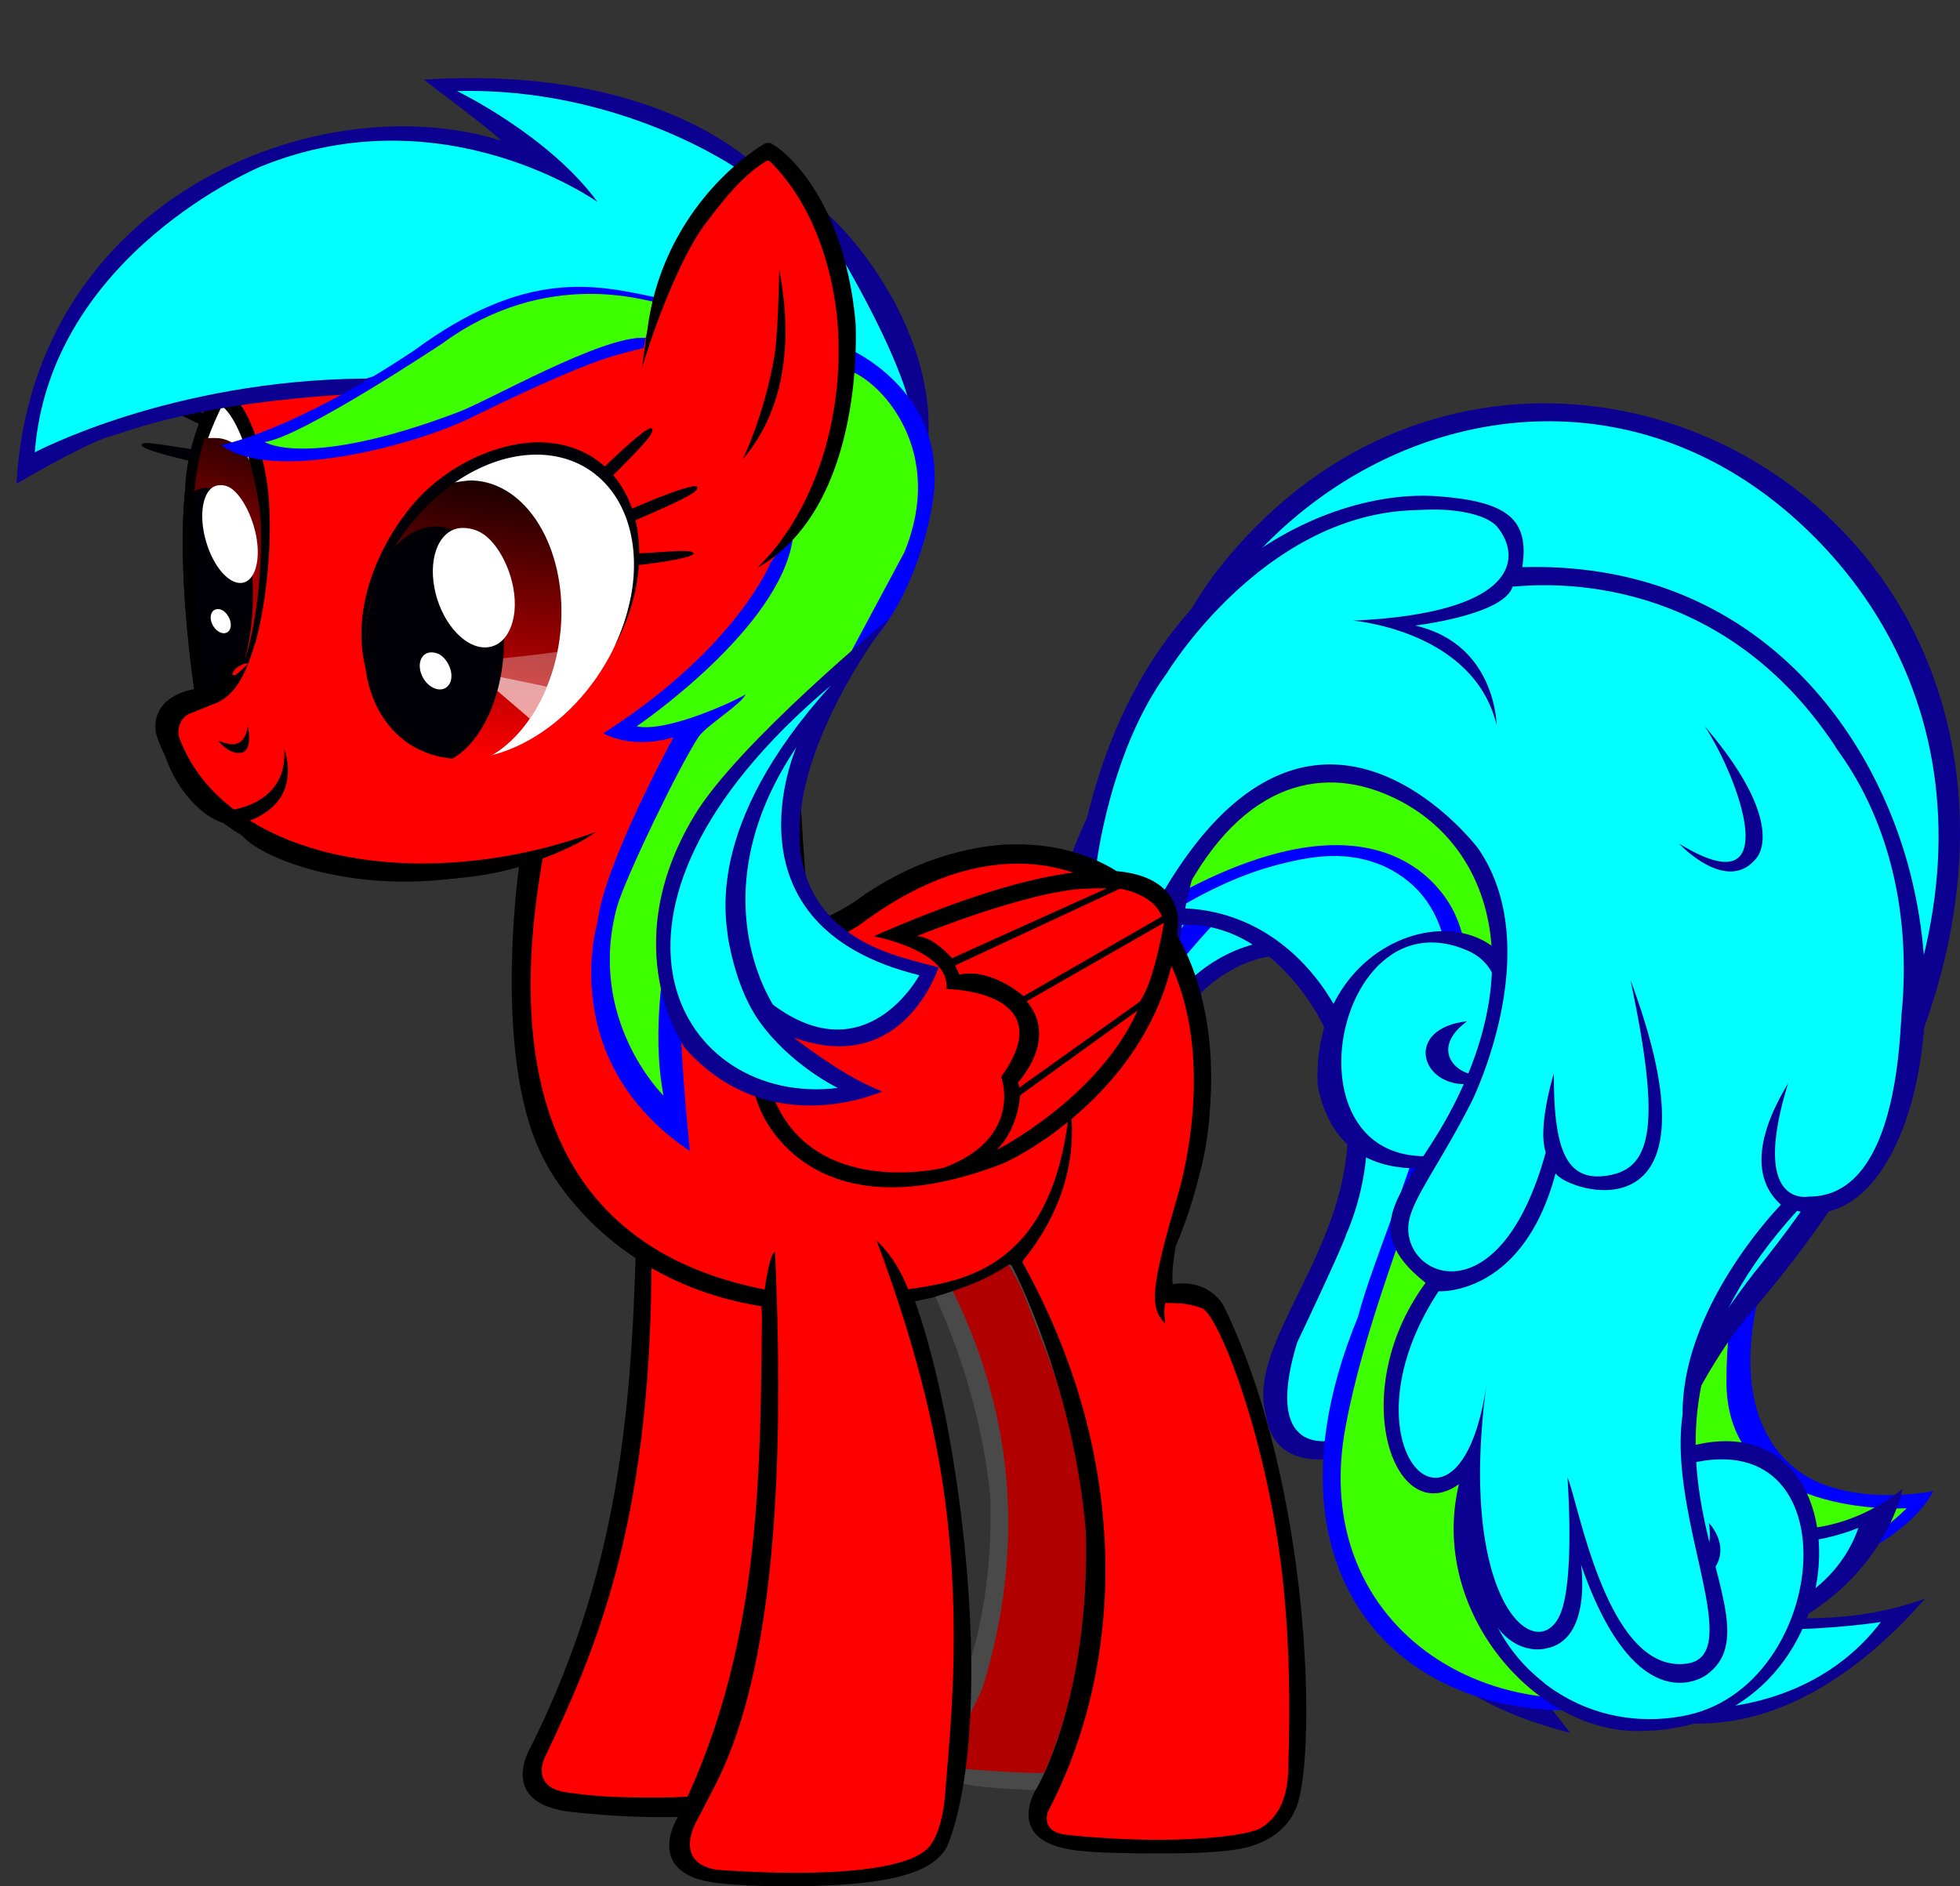 <svg xmlns="http://www.w3.org/2000/svg" xmlns:xlink="http://www.w3.org/1999/xlink" xml:space="preserve" id="svg1" width="803.566" height="773.507" version="1.1" viewBox="0 0 212.61 204.657">
  <rect x="0" y="0" width="212.61" height="204.657" fill="#333333" stroke="none"/>
  <defs id="defs1">
    <linearGradient id="linearGradient27">
      <stop id="stop27" offset="0" stop-color="#ff0000" stop-opacity="1"/>
      <stop id="stop28" offset="1" stop-color="#000000" stop-opacity="1"/>
    </linearGradient>
    <linearGradient id="linearGradient24">
      <stop id="stop24" offset="0" stop-color="#ff0000" stop-opacity="1"/>
      <stop id="stop25" offset="1" stop-color="#000000" stop-opacity="1"/>
    </linearGradient>
    <linearGradient xlink:href="#linearGradient24" id="linearGradient25" x1="53.251" x2="58.121" y1="78.953" y2="46.079" gradientTransform="matrix(1 0 0 1 -4.297 2.892)" gradientUnits="userSpaceOnUse"/>
    <linearGradient xlink:href="#linearGradient27" id="linearGradient28" x1="27.503" x2="37.619" y1="71.1" y2="41.4" gradientTransform="matrix(1.067 0 0 1 -6.055 2.772)" gradientUnits="userSpaceOnUse"/>
  </defs>
  <path id="mane1-tail-upper-outline" fill="#0c0090" fill-opacity="1" stroke-width=".087" d="M160.126 66.082c-17.62-.734-31.996 13.02-36.377 32.824l.4 2.116a73.392 73.392 0 0 0-2.27 2.898l8.346 3.861s5.48-5.979 12.705-3.612c29.703 16.267-20.823 71.606 27.402 83.829l-5.884-7.513c-.05-.03 9.968 7.75 22.465 6.346 6.783-.761 14.503-4.892 21.894-13.386 0 0-2.804 1.11-6.888 1.716-3.147.466-7.067.499-10.973.312-3.444-.165-6.904-.836-9.823-2.252 0 0 4.963-71.786-10.132-85.336 15.594 5.939 27.2 19.865 29.57 22.865.293.372.445.576.445.576-2.306-29.76-20.732-41.495-33.386-44.338a36.939 36.939 0 0 0-7.494-.905zm-3.092 19.106c2.362-.006 4.675.24 6.931.675-1.562.303-3.255 1.03-5.092 2.239 0 0-3.544-2.12-9.203-2.076a33.577 33.577 0 0 1 7.364-.838z" display="inline" style="-inkscape-stroke:none"/>
  <path id="mane1-tail-upper-fill" fill="#00ffff" fill-opacity="1" stroke-width=".087" d="M159.726 67.406c-.214.003-.328.01-.328.01C130.686 68.65 125.35 98.82 125.35 98.82c.809-.802.897-.085 1.188.245-.7.904-1.388 1.843-2.043 2.864l4.858 4.172s5.48-5.48 13.079-3.8c24.662 5.815 5.104 52.214 8.345 61.657 0 0 1.494 14.323 11.459 17.936 0 0-5.605-9.778-5.73-13.14 0 0 2.132 3.776 6.354 7.583 4.807 4.332 12.211 8.78 20.301 9.044 0 0 13.017.934 20.864-9.404 0 0-19.986 3.166-28.237-3.078-.173-.13-4.34-3.47-4.195-3.962 0 0 9.202-75.479-.389-80.586 0 0-6.525-2.432-15.127-2.601 10.937-.992 20.532 2.512 27.828 6.904 7.639 4.6 13.714 11.653 13.714 11.653-8.668-36.23-34.676-36.951-37.893-36.9z" display="inline" style="-inkscape-stroke:none"/>
  <path id="mane1-tail-lower-outline" fill="#0000ff" fill-opacity="1" stroke-width=".087" d="M125.553 105.075s-.512 3.023 1.773.187c10.222-12.692 19.233-18.202 28.467-16.017 13.27 4.195 19.367 17.82 18.592 30.564-1.105 18.154-9.82 37.415-2.731 49.567 1.09.81 4.334 6.624 21.15 2.89 0 0 13.307-3.639 16.919-10.489 0 0-9.498 1.933-14.995-2.45-3.264-2.602-5.873-7.627-4.471-16.24.974-6.356 8.467-22.76-.109-41.45-1.883-4.105-5.478-8.707-9.735-11.61-1.931-2.272-33.197-24.046-54.86 15.048z" display="inline" style="-inkscape-stroke:none"/>
  <path id="mane1-tail-lower-fill" fill="#3dff00" fill-opacity="1" stroke-width=".087" d="M135.126 94.502c17.88-13.74 29.655-2.091 29.655-2.091.53.528 11.388 8.565 11.3 26.532.498 7.967-5.463 26.107-5.264 39.062.099 6.492 1.942 11.68 6.523 13.637 1.088.536 17.475 3.709 29.485-8.01 0 0-19.984 1.295-19.543-14.206 0 0-.103-7.242 2.051-13.822 2.191-7.258 2.755-16.064.919-24.25-3.633-16.194-15.751-30.324-36.894-27.772 0 0-11.186 1.233-18.232 10.92z" display="inline" style="-inkscape-stroke:none"/>
  <path id="mane2-tail-outline" fill="#0c0090" fill-opacity="1" stroke-width=".087" d="M116.102 92.83s12.883-14.7 33.681-10.493c22.318 5.866 29.73 33.666 22.542 35.72 0 0 6.663 6.92 7.455 21.628 0 0 .088 8.895-8.279 10.305 1.85 1.145 3.355 27.19-7.784 29.538 0 0-6.395 1.757-8.954-6.665 0 0-2.859 1.965-4.664 1.128 0 0-6.165-1.146-5.064-15.854 0 0-6.826 1.673-7.707-4.58-2.825-9.912 15.67-22.858 6.128-42.497 0 0-6.342-13.218-18.027-10.316" display="inline" style="-inkscape-stroke:none"/>
  <path id="mane2-tail-fill" fill="#00ffff" fill-opacity="1" stroke-width=".087" d="M142.388 83.525c-4.108-.093-6.94.625-6.994.653-8.844 1.994-16.566 9.218-17.625 9.903l3.177 5.618c19.625-6.56 32.947 16.06 25.075 34.245-.407 1.387-5.302 11.687-5.302 11.687-4.051 13.3 4.536 10.48 4.536 10.48 2.606-23.108 18.802-13.827 2.334.838-.204.217-1.666 19.953 7.002 14.267-.528-1.32-.529-6.738-.529-6.738.309-13.916 4.712-13.21 4.712-13.21 6.461.511 2.083 18.97-1.777 20.092.062 2.802 3.807 5.986 3.9 6.05 6.54 3.673 8.563-10.495 8.563-10.495 1.65-6.228-.093-16.815-.093-16.815-4.65-.21-9.224-10.013-3.11-10.145 3.413.066 5.072 8.183 5.072 8.183 7.442-.717 5.73-11.709 5.73-11.709.249-6.228-6.664-17.313-6.664-17.313-5.025 4.07-16.407-6.149-10.588-9.093 4.765-1.837 11.553 6.82 11.553 6.82 3.466-4.547-.355-13.313-4.336-19.268-2.673-3.997-5.66-6.485-5.66-6.485-6.305-5.99-13.695-7.448-18.976-7.566zm18.889 28.091a1.14 1.14 0 0 0-.692.183c-.037 1.052 2.554 7.597 8.75 6.32 0-.45-5.497-6.436-8.058-6.502zm4.28 29.919s.902 5.109 3.038 6.056c0 0-1.799-5.425-3.038-6.056zm-13.846 3.24c-3.768 3.27-3.706 8.938-3.706 8.938 5.855-6.166 3.706-8.938 3.706-8.938zm6.904 8.923c-1.025.08-2.604 5.18-1.844 15.603.088-.264 3.148-3.37 2.62-13.41-.059-1.487-.375-2.224-.776-2.193z" display="inline" opacity="1" style="mix-blend-mode:normal;-inkscape-stroke:none"/>
  <path id="mane3-tail-upper-outline" fill="#0c0090" fill-opacity="1" stroke-width=".087" d="M116.095 93.174s4.583-15.435 21.234-26.005c43.45-24.772 81.456 18.027 61.498 57.003-5.145 11.973-27.354 35.426-7.616 41.413 0 0 7.483 2.051 15.154-4.03-2.345 10.112-16.202 23.916-40.13 14.125 0 0-14.126-12.067 1.309-50.233 9.541-43.217-22.825-62.955-47.427-27.689" display="inline" style="-inkscape-stroke:none"/>
  <path id="mane3-tail-upper-fill" fill="#00ffff" fill-opacity="1" stroke-width=".087" d="M116.763 94.954c8.163-26.084 36.58-38.03 54.742-32.617 1.146.78 17.568 2.804 26.497 21.324 0 0 5.837 11.104 3.685 26.632 0 0-1.215 7.858-10.383 22.918-1.31 2.9-5.519 7.11-8.045 13.751 0 0-6.922 12.256 1.31 17.68 0 0 6.548 5.24 17.025 1.124-5.44 15.388-32.954 13.139-38.71 6.694-13.127-14.697-.496-49.113-2.565-68.705-1.546-14.64-13.2-20.589-39.641-6.09" display="inline" style="-inkscape-stroke:none"/>
  <path id="mane3-tail-lower-outline" fill="#0000ff" fill-opacity="1" stroke-width=".087" d="M187.857 181.565s-22.16-1.786-26.326-19.25c-5.118-15.156 15.456-40.775 12.01-67.811-1.697-19.163-32.33-38.705-56.745 9.429l1.367 1.604s9.528-8.717 19.87-11.565c4.459-1.228 8.238-1.72 12.202.053 15.793 7.508.243 36.608-2.926 48.844-13.894 33.713 12.444 51.055 40.548 38.696z" display="inline" style="-inkscape-stroke:none"/>
  <path id="mane3-tail-lower-fill" fill="#3dff00" fill-opacity="1" stroke-width=".087" d="M121.975 96.534c8.109-13.424 23.041-26.93 38.388-18.805 9.165 5.046 11.311 13.086 11.749 23.359.42 22.823-18.646 49.116-11.49 65.052 0 0 2.9 12.254 21.89 15.902-19.553 7.617-40.815-4.987-36.53-27.362 3.774-20.226 17.378-42.98 11.977-55.203-.451-1.145-8.152-19.082-39.952 3.704" display="inline" style="-inkscape-stroke:none"/>
  <path id="mane4-tail-outline" fill="#0c0090" fill-opacity="1" stroke-width=".087" d="M120.518 96.044s.793-19.976 11.51-34.131c21.435-27.464 57.975-21.5 73.369 2.72 11.76 18.504 10.88 47.433-15.773 78.113-3.022 3.478-7.25 10.965-8.429 14.879 22.386-8.794 21.954 31.043-4.273 30.16-11.265-.495-22.673-14.19-18.271-28.196 0 0-12.584-12.926 3.412-34.534 0 0-16.339 6.95-19.127-7.28-.904-19.163 23.85-23.067 22.429-5.525 7.943-11.69 5.083-28.18-3.07-34.849-10.635-7.766-30.966-4.928-34.682 27.144" display="inline" style="-inkscape-stroke:none"/>
  <path id="mane4-tail-fill" fill="#00ffff" fill-opacity="1" stroke-width=".087" d="M123.428 96.64c-2.307-41.821 44.486-67.99 73.726-38.04 16.882 17.294 20.334 46.06-6.786 79.38 0 0-21.517 27.239-10.934 33.324 5.11 2.218 9.378-2.115 5.948-6.079 1.157 8.103-9.204 8.33-5.004-5.494 20.854-8.308 18.91 22.755 2.717 26.332-4.049.894-10.007.766-15.481-3.368 0-.265-9.79-6.02-6.946-21.498 0 0 7.475 4.564 14.023-3.108 9.928-12.873-9.175-20.844-9.922-6.284 0 0 3.382-6.35 6.358-5.424 0 0 1.95.373 3.073 2.078.827 1.256 1.417 3.283.028 6.322 0 0-6.35 11.642-14.42 1.919-8.749-11.657.274-25.68 6.913-35.355-29.52 17.169-24.542-25.705-7.505-18.204 4.136 1.821 4.047 6.848 2.808 12.813-2.249 2.182-7.97-1.422-2.877-5.16-6.91.788-5.08 7.183.196 6.818 2.813-.195 6.772-1.623 10.541-8.367 16.428-38.723-37.945-56.48-44.857-4.84" display="inline" style="-inkscape-stroke:none"/>
  <path id="mane5-tail-outline" fill="#0c0090" fill-opacity="1" stroke-width=".087" d="M117.036 92.98c5.374-30.533 26.657-40.058 38.947-39.139 7.558.565 9.942 2.498 9.146 7.69 23.608-.66 36.546 15.524 41.278 30.388 6.381 20.046-.528 42.224-11.472 39.45-23.392 25.669-.759 43.925-9.846 50.354 0 0-7.479 5.61-13.586-11.965 0 0 1.246 8.226-3.864 9.099 0 0-8.974 2.492-8.35-18.696-7.589 7.34-13.763-8.615-4.65-20.984-7.642-6.024-2.175-9.945 2.115-17.542 9.877-17.492 4.357-31.763-7.55-35.893-7.499-2.601-16.565.25-22.82 15.714" display="inline" style="-inkscape-stroke:none"/>
  <path id="mane5-tail-fill" fill="#00ffff" fill-opacity="1" stroke-width=".087" d="M155.885 55.289a30.91 30.91 0 0 0-2.27.058c-16.568.353-27.056 17.715-27.056 17.715-6.257 8.55-7.668 21.064-7.668 21.064l5.652 5.62c16.965-32.606 35.77-7.735 35.77-7.735 7.563 10.877-.65 27.456-.65 27.456-3.46 6.832-6.554 10.667-6.869 13.287-.706 5.868 9.894 10.405 14.879-7.737-.926-2.777.881-8.55.881-8.55-.02 8.281 1.31 12.023 6.215 11 4.426-.924 5.392-5.626 2.093-21.15 10.71 28.764-7.018 22.921-8.12 20.971-3.552 13.399-12.694 12.806-12.694 12.806-11.122 16.903 2.399 30.392 5.235 9.847-3.213 23.24 5.024 30.684 7.788 25.558 1.293-2.4 1.35-9.054.963-15.213 1.287 3.06 4.352 21.41 12.964 20.198 6.46-.91-2.125-15.835-.475-27.044-.088-11.81 10.665-22.739 10.665-22.739-4.936-4.407.264-12.162.793-13.22-4.23 13.66 2.203 12.339 2.203 12.339 10.047.088 9.87-18.772 10.135-20.27 1.586-18.42-7.05-27.94-7.227-28.556-13.749-20.8-34.724-17.186-35.005-17.366-.935 3.116-10.594 4.238-10.594 4.238 8.787 1.994 8.849 10.781 8.849 10.781-2.493-10.282-15.6-11.313-15.6-11.313 17.717-.794 18.434-6.737 15.704-10.132-1.048-1.304-4.016-1.884-6.561-1.913zm29.017 23.483c7.578 8.831 6.61 13.064 5.67 14.27-3.201 4.118-8.444-1.526-8.444-1.526 11.773 7.247 6.455-7.208 2.774-12.744z" display="inline" style="-inkscape-stroke:none"/>
  <path id="leg-fr-outline" fill="#000000" d="m69.101 129.881 13.513 4.75c6.883 5.85 10.659 40.627 4.423 57.514-2.17 5.88-16.662 5.35-24.982 4.445-8.32-.904-4.465-7.096-4.465-7.096 10.18-20.42 11.104-38.763 11.51-59.613z" display="inline"/>
  <path id="leg-br-outline" fill="#494949" d="M99.386 136.558c-14.3-17.095-3.961-31.491-3.961-31.491 3.935-6.127 10.452-5 10.452-5 13.451 2.39 15.53 24.57 13.044 29.696-2.487 5.127-2.08 8.626-2.08 8.626 3.515-.516 5.516 2.075 5.516 2.075 9.497 17.415 10.4 43.618 8.23 48.907-2.17 5.29-15.736 5.29-24.056 4.475-8.32-.814-4.432-6.266-4.432-6.266s5.836-8.76 5.324-25.16c-1.407-14.614-8.037-25.862-8.037-25.862z" display="inline"/>
  <path id="leg-fr-fill" fill="#ff0000" fill-opacity="1" stroke-width=".088" d="M82.523 141.484c-2.626-.55-8.48-2.338-11.852-3.9-.154 28.111-6.189 41.74-11.592 53.124 0 0-1.583 3.18 2.384 3.75 0 0 2.562.41 5.436.503 3.087.1 7.37.073 8.494-.117 7.972-11.265 7.616-53.257 7.13-53.36z" display="inline" style="-inkscape-stroke:none"/>
  <path id="leg-br-fill" fill="#b10000" fill-opacity="1" stroke-width=".084" d="M109.191 136.857c-2.245.91-3.695 1.676-6.14 2.598 7.476 14.85 7.77 29.314 3.76 42.946-.438 1.487-1.199 2.636-1.798 4.075 0 0-.41 2.834-.408 5.42.744.098 8.582.658 8.701.379 4.258-9.929 4.321-18.216 4.533-23.194.296-8.185-2.558-17.82-4.512-22.868l-2.278-5.832c-.445-1.24-1.858-3.525-1.858-3.525z" display="inline" style="-inkscape-stroke:none"/>
  <path id="leg-fl-outline" fill="#000000" fill-opacity="1" stroke-width=".087" d="m82.75 134.89 12.587-.872c2.487 2.114 4.984 9.096 6.864 17.948 3.32 15.64 4.716 37.117.734 47.9-1.198 3.247-6.145 4.254-11.793 4.61-4.066.258-8.963.272-13.19-.164-8.32-.905-4.464-7.096-4.464-7.096 10.18-20.422 8.855-41.476 9.262-62.325z" display="inline" style="-inkscape-stroke:none"/>
  <path id="leg-bl-outline" fill="#000000" fill-opacity="1" stroke-width=".087" d="M109.746 137.297c-26.451-13.598-11.124-42.96-11.124-42.96 13.656-6.24 22.78 1.794 22.78 1.794 12.842 11.033 10.366 27.916 7.879 33.614-2.487 5.698-2.08 9.586-2.08 9.586 3.515-.573 5.148 1.662 5.516 2.307 9.496 19.353 10.12 48.45 7.95 54.33-.861 2.332-3.07 4.2-6.766 4.717-2.766.386-5.717.394-8.943.39-2.779-.002-5.698-.044-8.02-.297-8.321-.904-4.479-6.776-4.479-6.776s5.836-9.736 5.324-27.961c-1.407-16.244-8.037-28.744-8.037-28.744z" display="inline" style="-inkscape-stroke:none"/>
  <path id="body-outline" fill="#000000" fill-opacity="1" stroke-width=".087" d="M57.574 24.616c-8.326-.115-15.172 2.034-15.172 2.034-22.49 8.93-22.291 26.26-22.291 26.26-1.025 9.162.992 22.094.992 22.094 2.244 10.153 12.344 24.905 35.284 18.316-.255 1.786-3.03 22.346 2.807 32.828 0 0 10.587 21.765 41.953 14.63 0 0 3.63-1.098 5.085-1.81 2.017-.86 4.005-2.281 4.005-2.281l17.314-1.516c8.524-20.157 2.87-43.673-17.452-43.573-5.05.025-11.54 1.97-17.042 5.968-1.193.867-3.369 2.122-5.23 2.499 0 0-.624-5.253-1.253-18.184 0 0-.052-16.454.765-23.964 2.548-12.58-5.713-21.74-5.713-21.74-5.92-9.063-15.726-11.444-24.052-11.56Z" display="inline" style="-inkscape-stroke:none"/>
  <path id="eye-white" fill="#ffffff" fill-opacity="1" stroke-width=".087" d="M24.285 43.62c-11.065 21.787 8.18 31.906 18.564 41.043 1.29.46 3.426 1.316 4.958 1.684 1.023.245 2.048.49 3.087.654.556.086 1.122.083 1.684.093 3.226.059 6.512.067 9.354-1.683 3.528-2.17 6.488-6.078 8.139-9.823 1.17-2.653 1.998-5.507 2.993-8.231.285-.779.55-1.565.842-2.34.44-1.162 1.072-2.535 1.403-3.74.56-2.035.754-4.183.936-6.269.146-1.68.47-3.495 0-5.145-.436-1.524-1.354-2.765-1.965-4.21-.353-.834-.51-1.897-1.122-2.617-1.535-1.808-3.122-2.282-5.426-2.714-.836-.157-1.677-.31-2.526-.374-4.437-.335-9.396 1.334-13.657 2.432-.967.25-1.926.53-2.9.748-3.211.72-6.481 1.168-9.729 1.684-2.3.365-9.053 2.722-10.604.84 2.461-2.836 9.22-3.664-3.642-3.259" display="inline" style="-inkscape-stroke:none"/>
  <path id="eye-r-iris" fill="url(#linearGradient28)" fill-opacity="1" stroke-width=".088" d="M23.613 47.535c-.4-.016-1.237-.035-1.616.095-.252 1.02-.534 2.034-.75 3.065-.188.889-.5 1.815-.626 2.714-.22 1.625.405 3.307.365 4.947-.04 1.574-.008 3.15.098 4.72 0 .653.016 1.305.049 1.956.1 1.914.32 3.82.659 5.707.12.663.255 1.325.406 1.983.242 1.055.527 2.1.854 3.13.175-.008.348-.039.515-.09 1.113-.537 2.178-1.678 3.09-3.313a12.2 12.2 0 0 0 .6-1.346c.21-.56.395-1.16.556-1.793.591-2.323.858-5.088.846-7.96a45.82 45.82 0 0 0-.122-3.16 48.54 48.54 0 0 0-.57-4.692 34.334 34.334 0 0 0-.704-3.25c-.984-1.705-2.331-2.64-3.65-2.715z" display="inline" style="-inkscape-stroke:none"/>
  <path id="eye-r-pupil" fill="#000006" fill-opacity="1" stroke-width=".089" d="M22.478 52.94c-.475-.02-.956.1-1.431.353-.015.096-.033.196-.047.294a43.97 43.97 0 0 0-.4 4.9 48.528 48.528 0 0 0 .103 4.723c-.002.277 0 .553.007.83.034 1.372.134 2.741.3 4.103.15 1.244.354 2.48.608 3.707.217 1.035.358 2.062.654 3.078.103.35.328.704.444 1.058.179-.01.356-.04.527-.092 1.022-.48 2.003-1.454 2.868-2.83.244-.71.46-1.466.642-2.257.33-1.462.545-3.023.635-4.604a29.536 29.536 0 0 0 .042-2.19 27.026 27.026 0 0 0-.176-2.656 23.836 23.836 0 0 0-.225-1.504c-.09-.486-.194-.956-.311-1.406a16.044 16.044 0 0 0-.539-1.683c-.152-.39-.315-.755-.49-1.093a8.833 8.833 0 0 0-.361-.638c-.25-.4-.518-.747-.799-1.037a4.42 4.42 0 0 0-.43-.392 3.718 3.718 0 0 0-.448-.303 2.641 2.641 0 0 0-1.172-.36z" display="inline" style="-inkscape-stroke:none"/>
  <path id="eye-r-highlight" fill="#ffffff" fill-opacity="1" stroke-width=".024" d="M24.93 67.23c.257.716.025 1.368-.519 1.458-.543.09-1.193-.416-1.45-1.13-.258-.715-.026-1.367.518-1.457a.96.96 0 0 1 .654.112c.334.193.64.584.797 1.018zm2.69-9.814c.767 2.912.194 5.51-1.28 5.805-1.475.293-3.292-1.83-4.06-4.742-.767-2.913-.194-5.512 1.28-5.806.58-.115 1.195.004 1.795.535.929.822 1.798 2.438 2.265 4.208z" display="inline"/>
  <path id="eye-r-outline" fill="#000000" fill-opacity="1" stroke-width=".089" d="m25.801 43.572-1.848.374c2.857 2.096 4.493 11.375 4.36 13.449.007 1.8.11 9.402-2.249 15.69l.573.061s2.511-4.664 2.764-16.124l.001-.001v-.04l.002-.068h-.001c.009-.578.087-9.515-3.602-13.34z" display="inline" style="-inkscape-stroke:none"/>
  <path id="eye-r-body-outline" fill-opacity="1" stroke-width=".087" d="M26.601 86.249c.874-.118 1.745-.37 2.57-.642a11.065 11.065 0 0 0 3.7-2.113c.514-.442.98-.912 1.41-1.403-.947-.204-1.891-.413-2.844-.61-.527-.107-1.07-.144-1.59-.28-.916-.238-1.814-.542-2.714-.842-1.164-.388-2.595-.943-3.46-1.87-.261-.28-.839-.93-1.029-1.404-.199-.495-.022-.061-.094-.561-.037-.255-.155-.494-.187-.749-1.002-7.503-3.605-25.88 1.922-32.155l.389-1.226c1.353-3.363 2.407-5.11 3.196-5.784a3.067 3.067 0 0 0-.415-.102c-7.424 8.081-7.344 16.402-7.344 16.402-1.025 9.16.992 22.094.992 22.094.787 3.56 2.566 7.672 5.498 11.244z" display="inline" style="-inkscape-stroke:none"/>
  <path id="eye-l-iris" fill="url(#linearGradient25)" fill-opacity="1" stroke-width=".083" d="M51.247 52.127c-.66-.02-1.942.2-2.585.348-4.49 3.118-7.312 8.02-8.616 13.404-2.198 9.152 2.313 16.615 10.094 16.567 1.01-.013 1.95-.11 2.93-.352 4.09-2.166 7.353-7.82 7.783-14.269.562-8.449-3.739-15.477-9.606-15.698z" display="inline"/>
  <path id="eye-l-iris-highlight-lower" fill="#ffffff" fill-opacity=".642" stroke-width=".083" d="m59.335 74.492-6.539-1.354v-.001l-.547-.174-.298.275 5.52 4.733a18.154 18.154 0 0 0 1.864-3.48z" display="inline"/>
  <path id="eye-l-iris-highlight-upper" fill="#ffffff" fill-opacity=".296" stroke-width=".083" d="M60.46 70.719c-2.474.378-8.165.932-8.436.958.084.067.207.354.307 1.36l7.004 1.454a21.06 21.06 0 0 0 1.125-3.772z" display="inline"/>
  <path id="eye-l-pupil" fill="#000006" fill-opacity="1" stroke-width=".372" d="M49.001 82.352a7.803 12.97 2.595 0 0 5.652-11.948 7.803 12.97 2.595 0 0-7.225-13.284 7.803 12.97 2.595 0 0-5.273 3.037 13.204 17.9 34.416 0 0-2.354 5.813 13.204 17.9 34.416 0 0 9.201 16.381zm0 0a7.803 12.97 2.595 0 0 5.652-11.948 7.803 12.97 2.595 0 0-7.225-13.284 7.803 12.97 2.595 0 0-5.273 3.037 13.204 17.9 34.416 0 0-2.354 5.813 13.204 17.9 34.416 0 0 9.201 16.381z" display="inline"/>
  <path id="eye-l-highlight" fill="#ffffff" fill-opacity="1" stroke-width=".038" d="M48.905 72.788c.258 1.11-.273 2.01-1.186 2.01-.913 0-1.863-.9-2.121-2.01-.259-1.11.272-2.01 1.186-2.01.358 0 .722.088 1.048.324.504.364.916 1.012 1.073 1.686zm6.771-9.03c.669 3.58-.705 6.482-3.068 6.482s-4.82-2.901-5.489-6.481c-.668-3.58.706-6.483 3.068-6.483.928 0 1.87.282 2.713 1.041 1.304 1.176 2.37 3.266 2.776 5.441z" display="inline"/>
  <path id="body-fill" fill="#ff0000" fill-opacity="1" stroke-width=".087" d="M83.469 17.128c-2.626 1.283-5.695 4.26-7.396 6.48-1.647 2.15-2.481 4.89-3.561 7.104-6.29-3.67-12.9-3.896-15.137-3.853-.51.01-.794.033-.794.033-17.198-.662-27.633 11.013-27.633 11.013-1.54 1.426-2.767 3.087-3.755 4.868.456.462.851.98 1.177 1.54.297.5.562 1.02.793 1.555.173.397.333.8.48 1.21.157.441.303.89.436 1.34.217.74.41 1.485.58 2.237.044.195.082.388.117.578 1.48 7.335-.505 23.02-4.596 24.601-.248.09-.51.14-.773.15 0 .002-.003.004-.008.004h-.085c3.381 11.247 13.113 24.265 41.126 14.26.106-.035.21-.062.31-.09-2.08 1.653-5.88 2.978-5.88 2.978-3.83 21.632-.26 41.983 24.079 46.765 0-.14.608-4.257 1.122-4.023 1.206 26.638-.613 46.65-6.654 58.132l-1.67 3.225s-3.01 4.73 1.918 5.605c0 0 21.05 1.852 23.498-3.01 0 0 1.082-1.507 1.37-5.296.48-6.35 1.802-17.5.019-31.473-1.093-8.582-3.606-18.23-7.474-28.483 0 0 2.05 1.72 3.44 5.292 6.003-.854 15.967-2.257 17.535-20.172 1.556 10.27-5.275 17.013-5.157 17.226 11.94 21.463 11.123 43.728 2.773 59.628 0 0-.833 2.08 1.77 2.47.746.125 5.207.544 9.418.582 3.119.03 8.592-.145 11.374-1.04 0 0 3.29-.973 3.498-6.215.297-8.74.064-15.91-.767-22.532-1.89-15.062-6.978-27.416-8.588-27.876 0 0-.197-.1-.825-.268-.472-.127-.688-.155-1.15-.234-1.573-.116-2-.066-2-.066-.167.758-.093 1.438 0 2.21-1.817-1.708-1.415-4.25 1.147-13.178 0 0 6.97-20.972-5.383-32.502 0 0-11.156-10.95-28.997 2.505 0 0-1.027.665-2.077 1.11-1.38.646-2.907.793-2.907.793s.188 2.69 1.742 5.261c0 0-3.512-.78-4.006-8.74 0 0-1.34-8.487-1.037-20.694-.021-5.607.503-16.242.587-17.92.158-.805.76-1.455.845-2.224 3.553-5.174 5.644-12.687 5.304-21.152 0 0-.395-10.663-6.382-17.96zm-25.396 31.73C65.847 48.81 70.719 56.7 68.22 65.75c-2.196 9.12-10.277 16.55-18.05 16.598-7.774.049-12.296-7.305-10.1-16.425 1.963-9.119 10.23-17.018 18.003-17.066Z" display="inline" style="-inkscape-stroke:none"/>
  <path id="eye-l-outline" fill="#000006" fill-opacity="1" stroke-width=".088" d="M58.522 47.992a13.643 13.643 0 0 0-1.994.137c-4.465.644-9.445 3.343-12.636 7.737-2.91 3.84-5.888 10.392-4.192 16.814a13.048 17.785 33.143 0 1 .37-6.757 13.048 17.785 33.143 0 1 18.05-16.598 13.048 17.785 33.143 0 1 10.1 16.424 13.048 17.785 33.143 0 1-1.575 4.413c1.168-2.157 2.011-4.488 2.42-6.904 1.47-8.686-3.04-15.216-10.543-15.265z" display="inline"/>
  <path id="muzzle-scrunch-outline" fill="#000000" fill-opacity="1" stroke-width=".087" d="M27.946 71.901c-.116-.02-.59-.288-.754-.423-.109-.09-.085-.497-.085-.497-.12-.011-.246.362-.246.362-2.427-.115-3.48 1.22-2.927 2.546-2.743 1.458-3.472.963-5.321 2.414-3.593 2.818 1.634 13.388 7.171 13.207-.464 3.328 19.877 11.712 38.802.46 0 0-26.96-.556-30.7-12.018-.313-.956-2.178 1.9-2.756 1.089" display="inline" style="-inkscape-stroke:none"/>
  <path id="muzzle-scrunch-fill" fill="#ff0000" fill-opacity="1" stroke-width=".087" d="M27.966 71.948s-1.418 0-1.59.109c-.17.109-1.012.343-1.183 1.153 0 0 2.726.265 3.66 1.714 0 0-1.386.685-3.255-.593-2.265 3.56-7.545 2.006-6.158 6.366 0 0 2.405 8.303 10.924 6.95 0 0-.73-2.907 1.628-4.075 0 0-.308-3.085 1.543-5.42-.044 0-.992 6.522 3.283 7.27 0 0-1.94.552-3.305-.418 0 0-2.482.74-1.741 5.046 0 0-.894-.967-.881-1.361 0 0-1.592.823-3.156.779 0 0 12.808 8.805 36.843.51.189-.066-21.958-5.435-21.767-5.503" display="inline" style="-inkscape-stroke:none"/>
  <path id="muzzle-smile-outline" fill="#000000" fill-opacity="1" stroke-width=".087" d="m58.546 92.606-6.396-7.865c-9.242-2.01-24.55-13.398-25.094-12.863-2.252 2.216-2.903 2.397-5.82 2.86 0 0-4.856.553-4.34 4.698 0 0 2.254 10.35 17.731 14.848 0 0 12.845 3.278 24.204-1.061z" display="inline" style="-inkscape-stroke:none"/>
  <path id="muzzle-smile-fill" fill="#ff0000" fill-opacity="1" stroke-width=".088" d="m66.385 89.504-22.54-8.192L27.649 69.85c-.697 2.358-1.816 5.603-4.408 6.502l-2.624 1.06c-1.15.434-1.462 1.873-1.16 2.653C23.895 92 41.757 96.656 59.93 91.758c2.32-.627 5.45-1.7 6.454-2.25z" display="inline" style="-inkscape-stroke:none"/>
  <path id="muzzle-smile-mouth" fill="#000000" fill-opacity="1" stroke-width=".087" d="M24.245 87.984c2.232-.164 6.978-1.43 6.581-6.738 0 0 1.232 3.111-.605 5.573-.161.24-2.007 2.604-5.463 2.554" display="inline" opacity="1" style="-inkscape-stroke:none"/>
  <path id="nostril" fill="#000000" fill-opacity="1" stroke-width=".087" d="M23.683 80.394c.215-.083 2.761 1.57 3.191-1.637 0 0 .54 2.246-.424 2.812 0 0-1.12.698-2.767-1.175z" display="inline" opacity="1" style="-inkscape-stroke:none"/>
  <path id="eye-r-eyelash" fill="#000006" fill-opacity="1" stroke-width=".174" d="M70.592 46.456c-.666.063-3.462 2.65-5.71 4.861-.448.442-.019.146.376.453.393.305.307.725.507.53 4.582-4.506 5.326-5.515 4.93-5.822-.024-.019-.058-.026-.103-.022zm4.762 6.29c-.946.02-4.214 1.316-6.918 2.48-.578.248-.069.128.189.556.256.428.021.79.278.68 5.905-2.542 6.963-3.214 6.706-3.642-.032-.054-.12-.076-.255-.073zm-1.343 7.028c-1.205.004-3.126.2-5.018.277-.058.003-.095.226.03.767.082.359-.135.455-.286.475.04.004.087.01.15.02.366.056 6.482-.732 6.359-1.273-.047-.203-.512-.27-1.235-.268zm-5.274 1.519c-.206-.023-.13.017 0 0z" display="inline"/>
  <path id="wing-base-fill" fill="#ff0000" fill-opacity="1" stroke-width=".087" d="m95.011 101.44-6.424.642s-8.26 8.09-5.813 12.059c0 0 .727 8.93 3.108 9.392 0 0 7.144 7.078 20.373 2.779 0 0 3.837-4.366 3.175-8.4 0 0 3.175-5.558 1.39-8.799 0 0-3.242-3.306-6.946-2.513 0 0-2.58-5.688-8.863-5.16z" display="inline" style="-inkscape-stroke:none"/>
  <path id="wing-outline" fill="#000000" fill-opacity="1" stroke-width=".087" d="M89.163 101.513c-.187.498-11.708 5.543-6.85 18.496 0 0 4.88 14.47 26.24 6.313.685-.126 17.86-8.284 19.223-25.996 0 0 1.806-14.01-33.008 1.25 0 0 8.344 1.541 7.903 5.725 0 0 12.672.143 5.935 9.523 0 0 2.466 6.608-6.21 9.867 0 0-14.245 3.505-18.605-7.9 0 0-3.7-8.838 5.372-17.278z" display="inline" style="-inkscape-stroke:none"/>
  <path id="wing-fill" fill="#ff0000" fill-opacity="1" stroke-width=".087" d="M117.95 96.404c-6.294.17-18.51 5.166-18.51 5.166 1.777 0 3.836 2.385 3.836 2.385l16.773-7.578c-.492-.026-1.448.01-2.1.029zm3.52.02-17.867 8.325.468.983c3.508-.749 6.958 2.345 6.958 2.345l15.005-8.65c-.982-2.527-4.564-3.004-4.564-3.004Zm-10.102 12.208c3.507 4.115-.936 8.793-.936 8.793l.148.56 13.035-9.3c1.584-2.095 2.645-8.574 2.645-8.574zm12.03 1-12.732 9.196s-.187 3.648-2.573 5.94c0 0 11.048-5.596 15.304-15.137z" display="inline" style="-inkscape-stroke:none"/>
  <path id="eye-l-eyelash" fill="#000006" fill-opacity="1" stroke-width=".153" d="M16.925 42.932c-.17-.003-.243.06-.269.182-.103.489 4.889 2.887 5.259 3.017.068-.089.448-1.209.392-1.229h-.001c-3.505-1.369-4.873-1.964-5.381-1.97zm-1.094 5.13c-.348.007-.459.09-.456.26.01.5 5.322 1.734 5.712 1.78.046-.1.256-1.287.196-1.297-3.258-.483-4.787-.754-5.452-.743z" display="inline"/>
  <path id="mane1-upper-outline" fill="#0c0090" fill-opacity="1" stroke-width=".087" d="M82.57 18.403c-.375 0-10.293-11.404-36.577-9.767 0 .094 7.542 5.644 8.362 6.617-19.737-6.174-50.793 6.08-52.572 37.23 0 0 6.665-3.905 9.588-4.958 3.485-1.052 9.732-3.676 26.202-4.734 23.918-1.537 34.183-9.702 34.906-12.743" display="inline" style="-inkscape-stroke:none"/>
  <path id="mane1-upper-fill" fill="#00ffff" fill-opacity="1" stroke-width=".087" d="M80.303 18.547c-.231-.23-13.063-9.128-30.724-8.665 0 0 9.955 4.797 15.246 12.04 0 0-16.677-11.929-36.521-3.859 0 0-22.878 9.448-24.531 31.012 0 0 14.75-7.873 35.983-8.005.265-.197 31.965-8.912 31.965-8.912-.628-2.58 8.583-13.61 8.583-13.61z" display="inline" style="-inkscape-stroke:none"/>
  <path id="mane1-lower-outline" fill="#0000ff" fill-opacity="1" stroke-width=".087" d="M69.813 37.75c-.442.16-2.789.572-5.96 1.796-4.208 1.624-9.716 4.275-12.678 5.733-6.356 3.13-21.826 7.138-27.172 3.004 0 0 7.665-1.443 20.913-10.256 12.083-8.919 19.67-7.146 26.128-5.784" display="inline" style="-inkscape-stroke:none"/>
  <path id="mane1-lower-fill" fill="#3dff00" fill-opacity="1" stroke-width=".087" d="M71.029 32.745c-.595.066-11.628-3.845-23.005 4.49 0 0-15.412 10.252-19.314 10.715 0 0 4.498 2.976 20.836-3.176 3.133-1.098 15.924-8.51 20.488-8.111" display="inline" style="-inkscape-stroke:none"/>
  <path id="mane1-upper-side-fill" fill="#00ffff" fill-opacity="1" stroke-width=".087" d="m90.821 27.907.86 10.054 7.276 7.807s2.38-10.254-8.136-17.86z" display="inline" style="-inkscape-stroke:none"/>
  <path id="mane1-upper-side-outline" fill="#0c0090" fill-opacity="1" stroke-width=".087" d="M98.626 43.717s-.99-5.036-7.673-16.404c-.811-1.38-3.043-4.961-3.043-4.961-.33-2.117 13.89 10.782 12.766 25.73" display="inline" style="-inkscape-stroke:none"/>
  <path id="mane1-lower-side-outline" fill="#0000ff" fill-opacity="1" stroke-width=".087" d="m92.241 37.89-.064 6.456c-2.465 8.9-8.542 16.603-8.542 16.603s-3.602 9.26-18.195 18.614c0 0 3.04 1.825 7.624.422 0 0-7.57 13.811-8.26 20.111 0 0-4.556 14.968 10.037 24.79 0 0-2.712-24.79.281-27.502 0 0 1.32-11.136 15.54-24.419 8.062-4.632 11.102-17.957 10.7-21.9-.25-8.987-8.724-12.944-8.724-12.944z" display="inline" style="-inkscape-stroke:none"/>
  <path id="mane1-lower-side-fill" fill="#3dff00" fill-opacity="1" stroke-width=".087" d="M92.19 42.167s-.57-2.184.36-1.78c3.34 1.446 9.988 8.754 5.547 19.535l-5.954 11.113s-12.336 12.104-15.147 15.28c0 0-7.673 18.52-5.027 32.543 0 0-8.395-8.229-5.022-20.532.953-3.236 6.742-15.252 8.859-18.427 1.052-1.358 4.497-3.398 5.09-4.578-.807.555-8.464 4.198-11.835 3.479 0 0 15.542-10.544 16.932-20.333" display="inline" style="-inkscape-stroke:none"/>
  <path id="mane1-upper-end-side-outline" fill="#0c0090" fill-opacity="1" stroke-width=".087" d="M75.318 88.489c-8.698 14.42-1.034 25.21-1.034 25.21 9.182 10.355 21.432 4.708 21.432 4.708-4.896-1.82-10.646-6.777-9.765-5.896 12.044 4.516 15.861-7.563 15.861-7.563s-2.886-.723-4.4-1.205c-18.256-5.809-9.358-25.31-.994-36.592 0 0-16.406 13.49-21.1 21.338z" display="inline" style="-inkscape-stroke:none"/>
  <path id="mane1-upper-end-side-fill" fill="#00ffff" fill-opacity="1" stroke-width=".087" d="M90.129 74.373c-29.422 24.85-16.235 45.754.743 43.661 0 0-5.104-2.463-8.472-7.18-1.68-2.351-2.774-5.532-3.404-8.944-.19-2.052-2.725-12.252 11.133-27.537zm-3.73 6.674c-9.583 14.243-4.16 25.278-2.558 27.948 10.15 7.578 15.883-3.191 15.883-3.191-21.933-5.372-13.325-24.756-13.325-24.756Z" display="inline" style="-inkscape-stroke:none"/>
  <path id="mane2-outline" fill="#0c0090" fill-opacity="1" stroke-width=".087" d="M47.903 16.51c-5.369.063-13.66.777-20.46 4.068C18.261 25.022-.772 37.932 3.852 48.404c0 0 2.167 4.991 10.37 2.01.526 2.073 3.428 8.69 21.297-1.607 0 0 3.687 7.055 15.55-1.81 0 0 6.353 6.54 18.622-8.158l8.595-13.14-3.239-2.119s-4.039-3.218-11.673-5.299c-4.145-1.13-9.728-1.84-15.47-1.772z" display="none" style="-inkscape-stroke:none"/>
  <path id="mane2-fill" fill="#00ffff" fill-opacity="1" stroke-width=".087" d="M48.216 17.962c-3.741-.029-7.815.35-12.174 1.324C26.032 21.29 9.944 31.992 5.964 43.772c0 0-.66 7.707 7.883 5.065 0 0 7.518-14.25 20.785-18.32 0 0-4.762 3.09-9.133 6.85-4.288 3.687-8.183 8.026-8.636 9.885 0 0-1.76 5.352 4.436 5.134 1.588-.015 7.692-.872 13.515-5.2 1.196-18.04 24.224-19.856 2.747-.22.264.55 2.51 5.922 12.22-.992-7.567-16.046 13.857-20.724 5.542-3.634-1.024 2.104-2.223 3.19-2.223 3.19 4.482 2.562 7.455.867 16.092-8.808 0 0 9.639-10.086 5.206-10.872 0 0-9.971-7.762-26.182-7.886zm5.069 15.803a.172.172 0 0 0-.047.01c-4.051 1.817-1.74 9.975-1.74 10.129 4.989-8.239 3.265-10.929 1.787-10.139zm-9.624 1.203c-4.087 1.112-5.796 9.133-5.827 9.476 6.886-7.216 5.827-9.476 5.827-9.476z" display="none" style="-inkscape-stroke:none"/>
  <path id="mane2-side-outline" fill="#0c0090" fill-opacity="1" stroke-width=".087" d="m90.957 48.806-4.066 8.729c-1.52 1.628-2.512 3.289-4.092 4.858-2.586 2.564-5.492 5.244-7.411 7.884-1.351 1.859-1.775 3.512-1.855 4.648 0 0-.622 4.834 5.96 2.638-1.903 2.322-4.56 6.13-6.952 8.56-11.21 11.39-7.212 15.478-7.212 15.478.643.98 1.728 1.172 2.87 1.008 2.144-.31 4.489-1.88 4.489-1.88-.258 7.732 1.238 12.77 2.432 15.546 1.897 4.413 5.79 3.143 5.79 3.143 5.504-.727 4.736-9.43 4.736-9.43-1.762-16.206 5.223-32.11 5.223-32.11 5.109-13.565.087-29.07.087-29.07z" display="none" style="-inkscape-stroke:none"/>
  <path id="mane2-side-fill" fill="#00ffff" fill-opacity="1" stroke-width=".087" d="M89.445 50.855s-.047 7.462-3.145 10.555c0 0-10.09 9.778-10.058 12.144 0 0-.53 4.141 2.522 2.615.093-.186 3.488-1.244 3.986-7.348 0 0 1.214 1.525-.031 5.573 0 0-1.203 4.047-5.107 8.283 0 0-10.636 9.714-9.89 16.642.056.448.137 3.89 5.126-.356 0 0 1.403-9.293 7.95-14.428 1.783-1.54 6.935-3.134 4.506 1.287 0 0-3.956 7.91-9.84 12.145 0 0-.56 18.994 4.67 19.866 0 0 4.278 1.217 3.185-15.06-.344-7.238 1.924-13.52 4.672-23.627.816-3 1.842-6.044 2.318-8.994.88-5.475.447-13.882-.084-17.845-.14-1.045-.869-3.45-.78-1.454zm-6.62 33.75c-.278.016-.591.23-.943.514-1.112.9-2.5 2.973-3.596 5.068-1.072 2.044-1.811 4.295-1.983 4.98 1.858-1.746 2.993-3.288 4.02-4.536 3.45-4.191 3.115-5.712 2.86-5.916a.523.523 0 0 0-.358-.11z" display="none" style="-inkscape-stroke:none"/>
  <path id="mane3-upper-outline" fill="#0c0090" fill-opacity="1" stroke-width=".087" d="M81.708 16.556c-9.578-6.155-22.018-4.714-31.492-6.37C44.027 9.107 38.726 6.705 37.63 0c0 0-2.149 9.014 2.167 14.651 0 0-30.869-2.074-38.897 32.732.44-.265 15.678-22.108 42.32-23.34 0 0 18.198-1.08 27.46 10.273 0 0 4.82-13.489 11.03-17.76z" display="none" style="-inkscape-stroke:none"/>
  <path id="mane3-upper-fill" fill="#00ffff" fill-opacity="1" stroke-width=".087" d="M4.122 45.842c-.331-9.334 10.52-31.008 38.868-30.355-3.555-3.79-3.742-7.859-3.742-7.859 9.087 7.23 26.721 2.467 41.066 10.056l-8.279 16.932s-12.947-8.793-28.534-8.645c-11.215.105-21.216 5.526-30.773 11.545" display="none" style="-inkscape-stroke:none"/>
  <path id="mane3-lower-outline" fill="#0000ff" fill-opacity="1" stroke-width=".087" d="M0 61.322c.56-.312 12.643-14.262 43.346-24.538 0 0-8.337 8.685-8.773 15.784 0 0 18.9-13.04 35.187-12.907l.84-5.41S63.96 23.197 43 23.988C26.861 24.598 7.373 34.545.903 47.36" display="none" style="-inkscape-stroke:none"/>
  <path id="mane3-lower-fill" fill="#3dff00" fill-opacity="1" stroke-width=".087" d="M2.053 57.54c.576-3.21.53-9.713 2.216-12.625 2.65-3.79 13.006-15 30.157-18.43 0 0 22.783-6.303 35.946 9.704l-.346 2.367c-10.368.278-19.72 3.077-32.055 9.956-.166.1 1.554-7.21 10.12-14.09 0 0-3.85-.5-15.048 4.304C22.403 43.287 8.37 50.963 2.053 57.54Z" display="none" style="-inkscape-stroke:none"/>
  <path id="mane3-side-upper-outline" fill="#0c0090" fill-opacity="1" stroke-width=".087" d="M87.563 20.21s14.22 7.857 15.903 30.215c.639 23.85-10.615 36.916-13.137 43.37-1.945 4.98-1.13 17.008 9.49 30.576 0 0-6.347-2.164-11.351-6.56 0 0-17.094-11.918-5.056-35.73 0 0 13.02-20.052 10.506-28.585" display="none" style="-inkscape-stroke:none"/>
  <path id="mane3-side-upper-fill" fill="#00ffff" fill-opacity="1" stroke-width=".087" d="M89.531 23.277s12.9 11.066 12.57 29.322c.527 5.646-1.002 14.173-3.86 22.294-2.11 5.997-6.767 13.214-8.84 17.096 0 0-6.286 10.365 7.571 30.771-.397-.066-11.046-1.389-13.427-6.548-.463-.926-13.23-20.24-1.72-34.99 0 0 12.038-15.744 9.856-29.238" display="none" style="-inkscape-stroke:none"/>
  <path id="mane3-side-lower-outline" fill="#0000ff" fill-opacity="1" stroke-width=".087" d="M91.586 42.568c22.434 28.716-41.741 51.815 8.232 81.8-28.263 2.252-36.116-30.671-21.763-46.321-.596 0-10.385-1.39-10.385-1.39 5.16-3.108 15.875-7.937 16.8-16.536" display="none" style="-inkscape-stroke:none"/>
  <path id="mane3-side-lower-fill" fill="#3dff00" fill-opacity="1" stroke-width=".087" d="M92.011 45.9c13.524 23.523-24.37 39.176-9.876 65.238 2.182 3.174 7.897 9.682 12.912 11.69-.468-.187-11.039 1.528-19.831-13.564-6.477-12.385 1.23-27.322 5.642-32.43.022-.026-8.381-.867-8.381-.867.443-.402 17.053-7.522 14.787-28.319-.151-1.383 3.86-4.74 3.86-4.74" display="none" style="-inkscape-stroke:none"/>
  <path id="mane4-outline" fill="#0c0090" fill-opacity="1" stroke-width=".087" d="M37.979 39.572c-1.079 5.784-5.973 10.247-12.111 11.996-9.013 2.568-20.383-.338-23.623-10.406C-3.958 22.008 25.163 4.39 48.082 9.451c0 0 16.09 3.274 27.876 13.002.374.375-.187 17.4-1.59 16.464-1.403-.935-31.525-2.9-36.389.655z" display="none" opacity="1" style="-inkscape-stroke:none"/>
  <path id="mane4-fill" fill="#00ffff" fill-opacity="1" stroke-width=".087" d="M76.002 25.334S58.01 9.062 36.248 10.253c-11.106.937-18.678 5.325-24.05 9.61C.407 29.274.95 42.49 10.408 47.694c2.914 1.604 6.76 2.954 11.244 2.55 15.103-1.362 18.215-14.673 8.555-17.691-3.509-1.09-7.731-.523-8.906 1.78-.838 1.641.548 3.678-.673 3.697 0 0-1.86.203-.796-4.023 2.224-5.888 15.316-5.428 17.768 4.295 2.751-1.694 11.23-3.812 32.372-1.161" display="none" opacity="1" style="-inkscape-stroke:none"/>
  <path id="mane4-side-outline" fill="#0c0090" fill-opacity="1" stroke-width=".087" d="M92.702 40.18c13.958 19.209-5.666 42.895-.537 55.425 7.919-9.17 17.63-.504 16.002 7.904-1.616 8.355-13.707 18.217-25.287 9.121 0 0-5.612-4.677-6.267-11.132 0 0-7.164 1.55-9.729-4.864 0 0-2.773-7.093 3.494-15.138 6.092-7.847 12.6-10.42 14.14-21.718" display="none" style="-inkscape-stroke:none"/>
  <path id="mane4-side-fill" fill="#00ffff" fill-opacity="1" stroke-width=".087" d="M91.943 42.796c10.138 19.42-2.76 31.26-2.56 47.679.635 13.212 3.648 14.407 7.043 13.855 3.394-.552 5.824-4.863.775-7.096 2.518 3.835.635 5.85-1.25 5.429-1.894-.424-3.697-3.158-1.892-5.859 8.105-10.779 19.042 8.48 4.256 15.85-14.364 5.918-19.55-9.94-18.943-11.95 8.482-4.085 6.164-12.138 2.982-14.014-2.492-1.47-6.662-.252-9.202 4.706 12.326-13.598 13.593 12.332.093 8.512 0 0-7.343-2.058-3.087-13.938 0 0 2.526-5.566 5.987-8.325 6.059-6.137 11.147-11.833 9.588-20.253" display="none" style="-inkscape-stroke:none"/>
  <path id="mane5-side-outline" fill="#0c0090" fill-opacity="1" stroke-width=".087" d="M84.608 59.93c-2.242 7.197-11.142 20.288-14.789 32.35-4.853 16.053 4.994 17.655 8.09 12.246-2.509 19.836 10.675 21.449 10.048 12.426.96 2.408 3.994 6.07 6.574 6.379 5.29.633 9.376-9.998-.54-22.595 10.88 1.296 5.233-11.362 3.043-17.274-4.237-18.45 1.591-28.105-5.552-37.721" display="none" style="-inkscape-stroke:none"/>
  <path id="mane5-side-fill" fill="#00ffff" fill-opacity="1" stroke-width=".087" d="M90.675 47.487c5.826 9.258.653 24.63 4.487 35.585 1.37 5.235 5.831 13.56 2.351 15.441 0 0-5.139 3.855-8.068-11.631 0 0-1.17 7.376 4.096 15.945 5.642 9.116 5.375 16.207 3.103 18.106-2.375 1.984-6.702-1.88-10.864-14.91.568 4.93 1.346 13.494-.723 13.998-2.5.61-8.265-1.848-4.92-28.337-2.135 17.23-16.174 21.519-5.042-7.989 0 0 12.313-24.745 11.815-26.179l-.785-4.42z" display="none" style="-inkscape-stroke:none"/>
  <path id="mane5-outline" fill="#0c0090" fill-opacity="1" stroke-width=".087" d="M75.31 25.382C39.357-5.402-4.57 10.921 19.628 21.893 5.884 25.526 4.14 52.883 14.23 52.46c5.78-.243 7.137-3.989 7.13-13.951 0 0 5.245 16.931 15.256 17.415 0 0 10.094 1.01 4.19-12.297 0 0 9.165 7.227 17.097 2.203.353 0 11.546 8.99 19.213 4.671 0 0 9.695-4.318-5.993-18.948" display="none" style="-inkscape-stroke:none"/>
  <path id="mane5-fill" fill="#00ffff" fill-opacity="1" stroke-width=".087" d="M74.12 26.704C38.254-2.995-2.333 12.405 22.21 20.447c0 0 14.013-2.203 15.599-1.146-11.145 1.318-22.87 2.338-26.323 14.157-3.289 12.32-.406 16.712 1.982 16.966 5.714.607 5.816-4.099 7.45-16.203 5.155 15.686 13.739 22.444 18.217 19.501 2.417-1.589 2.846-3.86-.265-10.178-1.433-2.913-3.544-4.936-6.783-9.455 0 0 17.332 16.39 24.25 10.22 0 0-5.422-4.425-8.164-11.903 0 0 13.96 20.192 27.358 16.64 0 0 9.036-1.683-8.413-20.69 0 0 4.425 3.053 4.674 3.8" display="none" style="-inkscape-stroke:none"/>
  <path id="ear-fill" fill="#ff0000" fill-opacity="1" stroke-width=".087" d="M86.343 57.355c3.554-5.175 5.645-12.688 5.305-21.153 0 0-.395-10.663-6.382-17.96L83.5 16.487c-2.626 1.284-5.696 4.26-7.397 6.48-1.647 2.15-2.48 4.89-3.56 7.105l-2.376 7.893c.626 1.772-.117-.615.519 1.29.38 1.144.882 2.23 1.321 3.349.31.787.613 1.576.88 2.378.543 1.628.137.856.793 2.466.714 1.752 1.67 3.486 2.643 5.108.468.78 1.082 1.447 1.585 2.202 1.746 2.62-.538-.787.704 1.232.46.748.947 1.488 1.322 2.29.499 1.07.058.328.44 1.41z" display="inline" style="-inkscape-stroke:none"/>
  <path id="ear-outline" fill="#000000" fill-opacity="1" stroke-width=".087" d="M83.271 15.505c-.197.005-.325.071-.529.2-4.89 3.096-11.199 9.889-12.5 19.953l-.622 4.351c.904-3.183 3.937-11.875 6.993-15.865 1.7-2.22 3.423-4.46 5.675-6.116l.756-.503c.242-.134.335-.096.498.018.235.144 1.356 1.479 1.356 1.479 5.986 7.296 6.033 17.446 6.033 17.446.444 11.005-3.668 20.18-8.706 25.05l.018.036c11.813-6.776 10.559-26.61 10.559-26.61-1.356-14.546-8.747-19.379-9.306-19.426a1.42 1.42 0 0 0-.225-.013z" display="inline" style="-inkscape-stroke:none"/>
  <path id="ear-inner" fill="#000000" fill-opacity="1" stroke-width=".087" d="M84.521 29.206c1.158 5.953 1.409 14.377-3.973 20.657 0 0 2.284-4.57 3.427-11.074 0 0 .43-1.934.546-9.583z" display="inline" style="-inkscape-stroke:none"/>
  <path id="horn-fill" fill="#ff0000" fill-opacity="1" stroke-width=".087" d="m30.605 37.5-10.4-17.95-.888-4.536 1.918-.655s5.753 3.274 5.94 3.414c.187.14 8.185 7.297 8.185 7.297l6.376 6.324z" display="none" style="-inkscape-stroke:none"/>
  <path id="horn-outline" fill="#000000" fill-opacity="1" stroke-width=".087" d="M20.533 13.329c-5.96.225.86 12.577 9.24 25.071 3.214-2.614 12.436-6.976 12.97-7.251-4.153-4.407-16.845-18.035-22.21-17.82Zm.26 1.942c1.3-.133 3.82 1.62 4.958 2.472 1.211 3.85-1.452 5.534-2.403 5.852-1.187-2.3-2.231-4.426-2.856-5.91 0 0-.863-2.282.3-2.413zm5.778 3.105c1.575 1.243 3.586 3 6.157 5.464-.169 5.677-3.162 8.023-4.533 8.687a261.281 261.281 0 0 1-4.601-8.462c3.185-1.04 3.189-4.15 2.977-5.69zm6.75 6.033c2.098 2.03 4.93 4.193 7.814 7.238L30.846 37.26c-.27-.204-.899-1.685-2.316-4.151 3.921-2.13 4.657-6.708 4.79-8.698z" display="none" style="-inkscape-stroke:none"/>
  <path id="horn-patch-fill" fill="#00ffff" fill-opacity="1" stroke-width=".087" d="M26.593 41.105c.628.065 4.465 1.488 12.37-2.481 7.904-3.97 7.54-8.203 7.54-8.203s-8.004 2.349-9.856 3.539c-2.314.165-10.054 7.144-10.054 7.144z" display="none" style="-inkscape-stroke:none"/>
  <path id="horn-patch-outline" fill="#0c0090" fill-opacity="1" stroke-width=".087" d="M46.591 30.407c-12.582 1.497-19.972 10.57-20.018 10.758 0 0 3.067-2.902 9.635-6.361 6.74-3.55 10.383-4.397 10.383-4.397z" display="none" opacity="1" style="-inkscape-stroke:none"/>
  <path id="mane4-horn-patch-fill" fill="#00ffff" fill-opacity="1" d="m44.189 36.392 5.924-16.009-17.537 12.161s-.99-1.533-9.845-1.533c-14.888 3.248-19.236 19.92-1.08 19.232 15.103-1.361 18.214-14.672 8.555-17.69-3.51-1.09-7.731-.523-8.906 1.78-.838 1.641.548 3.678-.673 3.697 0 0-1.86.203-.796-4.023 2.224-5.888 15.316-5.428 17.768 4.295 1.108-.682 3.17-1.428 6.59-1.909z" display="none" opacity="1" style="-inkscape-stroke:none"/>
  <path id="mane4-horn-patch-outline" fill="#0c0090" fill-opacity="1" d="M44.102 36.406c-3.366.481-5.405 1.219-6.503 1.895-2.382-9.84-15.614-10.3-17.768-4.295-1.064 4.226.796 4.023.796 4.023 1.221-.019-.165-2.056.673-3.697 1.175-2.303 5.397-2.87 8.906-1.78 9.66 3.018 6.548 16.329-8.555 17.69-4.484.405-8.33-.945-11.244-2.549a14.73 14.73 0 0 1-1.22-.758c.01.038.017.08.027.118.254.952.544 2.162.988 3.305 4.71 2.36 10.565 2.663 15.666 1.21 6.138-1.75 11.032-6.212 12.111-11.996.992-.724 3.064-1.21 5.697-1.532.075-.489.242-1.049.426-1.634z" display="none" style="-inkscape-stroke:none"/>
  <path id="mane5-outline-loose" fill="#0c0090" fill-opacity="1" stroke-width=".087" d="M47.986 32.484C53.638 46.935 70.27 54.85 77.116 50.5c0 0 11.705-6.297-9.966-22.111l-6.012 4.961z" display="none" style="-inkscape-stroke:none"/>
  <path id="mane5-fill-loose" fill="#00ffff" fill-opacity="1" stroke-width=".087" d="m49.17 31.752-.997.654s13.96 20.192 27.358 16.64c7.461-2.095-5.16-17.937-9.97-22.124-5.56 1.106-10.96 3.096-16.391 4.83z" display="none" style="-inkscape-stroke:none"/>
</svg>
